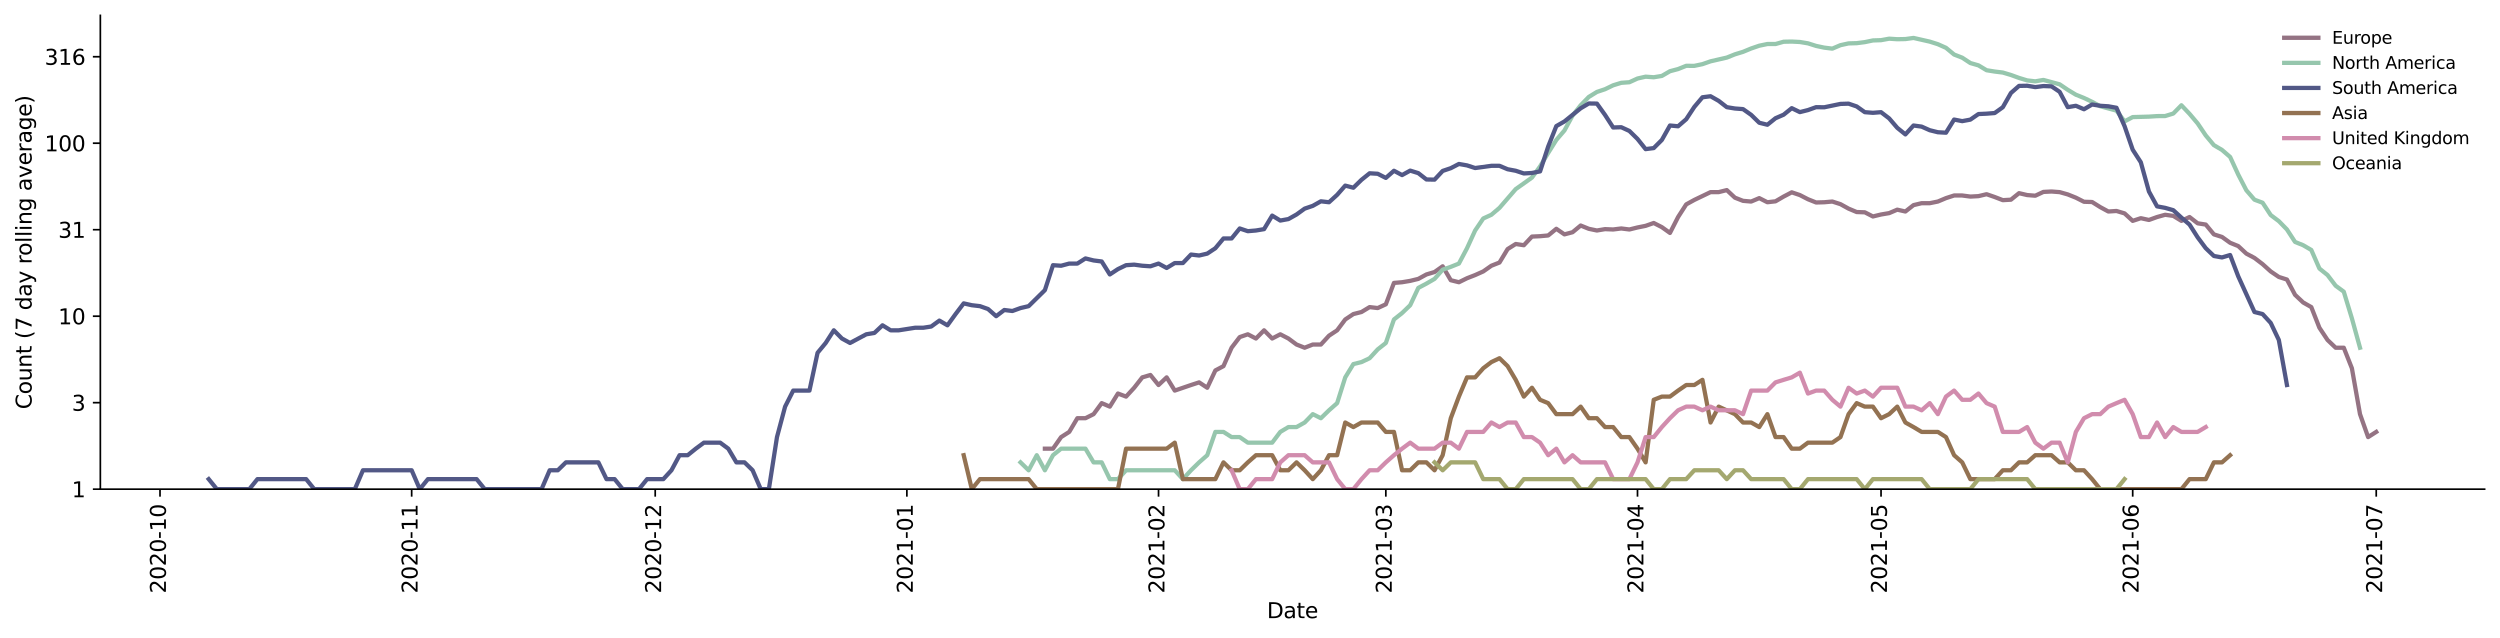 <?xml version="1.0" encoding="utf-8" standalone="no"?>
<!DOCTYPE svg PUBLIC "-//W3C//DTD SVG 1.1//EN"
  "http://www.w3.org/Graphics/SVG/1.1/DTD/svg11.dtd">
<svg height="298.621pt" version="1.1" viewBox="0 0 1170.166 298.621" width="1170.166pt" xmlns="http://www.w3.org/2000/svg" xmlns:xlink="http://www.w3.org/1999/xlink">
 <defs>
  <style type="text/css">*{stroke-linecap:butt;stroke-linejoin:round;}</style>
 </defs>
 <g id="figure_1">
  <g id="patch_1">
   <path d="M 0 298.621 
L 1170.166 298.621 
L 1170.166 0 
L 0 0 
z
" style="fill:#ffffff;"/>
  </g>
  <g id="axes_1">
   <g id="patch_2">
    <path d="M 46.966 228.96 
L 1162.966 228.96 
L 1162.966 7.2 
L 46.966 7.2 
z
" style="fill:#ffffff;"/>
   </g>
   <g id="matplotlib.axis_1">
    <g id="xtick_1">
     <g id="line2d_1">
      <defs>
       <path d="M 0 0 
L 0 3.5 
" id="m5aaa0eb631" style="stroke:#000000;stroke-width:0.8;"/>
      </defs>
      <g>
       <use style="stroke:#000000;stroke-width:0.8;" x="74.894" xlink:href="#m5aaa0eb631" y="228.96"/>
      </g>
     </g>
     <g id="text_1">
      <!-- 2020-10 -->
      <g transform="translate(77.653 277.743)rotate(-90)scale(0.1 -0.1)">
       <defs>
        <path d="M 1228 531 
L 3431 531 
L 3431 0 
L 469 0 
L 469 531 
Q 828 903 1448 1529 
Q 2069 2156 2228 2338 
Q 2531 2678 2651 2914 
Q 2772 3150 2772 3378 
Q 2772 3750 2511 3984 
Q 2250 4219 1831 4219 
Q 1534 4219 1204 4116 
Q 875 4013 500 3803 
L 500 4441 
Q 881 4594 1212 4672 
Q 1544 4750 1819 4750 
Q 2544 4750 2975 4387 
Q 3406 4025 3406 3419 
Q 3406 3131 3298 2873 
Q 3191 2616 2906 2266 
Q 2828 2175 2409 1742 
Q 1991 1309 1228 531 
z
" id="DejaVuSans-32" transform="scale(0.016)"/>
        <path d="M 2034 4250 
Q 1547 4250 1301 3770 
Q 1056 3291 1056 2328 
Q 1056 1369 1301 889 
Q 1547 409 2034 409 
Q 2525 409 2770 889 
Q 3016 1369 3016 2328 
Q 3016 3291 2770 3770 
Q 2525 4250 2034 4250 
z
M 2034 4750 
Q 2819 4750 3233 4129 
Q 3647 3509 3647 2328 
Q 3647 1150 3233 529 
Q 2819 -91 2034 -91 
Q 1250 -91 836 529 
Q 422 1150 422 2328 
Q 422 3509 836 4129 
Q 1250 4750 2034 4750 
z
" id="DejaVuSans-30" transform="scale(0.016)"/>
        <path d="M 313 2009 
L 1997 2009 
L 1997 1497 
L 313 1497 
L 313 2009 
z
" id="DejaVuSans-2d" transform="scale(0.016)"/>
        <path d="M 794 531 
L 1825 531 
L 1825 4091 
L 703 3866 
L 703 4441 
L 1819 4666 
L 2450 4666 
L 2450 531 
L 3481 531 
L 3481 0 
L 794 0 
L 794 531 
z
" id="DejaVuSans-31" transform="scale(0.016)"/>
       </defs>
       <use xlink:href="#DejaVuSans-32"/>
       <use x="63.623" xlink:href="#DejaVuSans-30"/>
       <use x="127.246" xlink:href="#DejaVuSans-32"/>
       <use x="190.869" xlink:href="#DejaVuSans-30"/>
       <use x="254.492" xlink:href="#DejaVuSans-2d"/>
       <use x="290.576" xlink:href="#DejaVuSans-31"/>
       <use x="354.199" xlink:href="#DejaVuSans-30"/>
      </g>
     </g>
    </g>
    <g id="xtick_2">
     <g id="line2d_2">
      <g>
       <use style="stroke:#000000;stroke-width:0.8;" x="192.688" xlink:href="#m5aaa0eb631" y="228.96"/>
      </g>
     </g>
     <g id="text_2">
      <!-- 2020-11 -->
      <g transform="translate(195.447 277.743)rotate(-90)scale(0.1 -0.1)">
       <use xlink:href="#DejaVuSans-32"/>
       <use x="63.623" xlink:href="#DejaVuSans-30"/>
       <use x="127.246" xlink:href="#DejaVuSans-32"/>
       <use x="190.869" xlink:href="#DejaVuSans-30"/>
       <use x="254.492" xlink:href="#DejaVuSans-2d"/>
       <use x="290.576" xlink:href="#DejaVuSans-31"/>
       <use x="354.199" xlink:href="#DejaVuSans-31"/>
      </g>
     </g>
    </g>
    <g id="xtick_3">
     <g id="line2d_3">
      <g>
       <use style="stroke:#000000;stroke-width:0.8;" x="306.682" xlink:href="#m5aaa0eb631" y="228.96"/>
      </g>
     </g>
     <g id="text_3">
      <!-- 2020-12 -->
      <g transform="translate(309.441 277.743)rotate(-90)scale(0.1 -0.1)">
       <use xlink:href="#DejaVuSans-32"/>
       <use x="63.623" xlink:href="#DejaVuSans-30"/>
       <use x="127.246" xlink:href="#DejaVuSans-32"/>
       <use x="190.869" xlink:href="#DejaVuSans-30"/>
       <use x="254.492" xlink:href="#DejaVuSans-2d"/>
       <use x="290.576" xlink:href="#DejaVuSans-31"/>
       <use x="354.199" xlink:href="#DejaVuSans-32"/>
      </g>
     </g>
    </g>
    <g id="xtick_4">
     <g id="line2d_4">
      <g>
       <use style="stroke:#000000;stroke-width:0.8;" x="424.475" xlink:href="#m5aaa0eb631" y="228.96"/>
      </g>
     </g>
     <g id="text_4">
      <!-- 2021-01 -->
      <g transform="translate(427.235 277.743)rotate(-90)scale(0.1 -0.1)">
       <use xlink:href="#DejaVuSans-32"/>
       <use x="63.623" xlink:href="#DejaVuSans-30"/>
       <use x="127.246" xlink:href="#DejaVuSans-32"/>
       <use x="190.869" xlink:href="#DejaVuSans-31"/>
       <use x="254.492" xlink:href="#DejaVuSans-2d"/>
       <use x="290.576" xlink:href="#DejaVuSans-30"/>
       <use x="354.199" xlink:href="#DejaVuSans-31"/>
      </g>
     </g>
    </g>
    <g id="xtick_5">
     <g id="line2d_5">
      <g>
       <use style="stroke:#000000;stroke-width:0.8;" x="542.269" xlink:href="#m5aaa0eb631" y="228.96"/>
      </g>
     </g>
     <g id="text_5">
      <!-- 2021-02 -->
      <g transform="translate(545.028 277.743)rotate(-90)scale(0.1 -0.1)">
       <use xlink:href="#DejaVuSans-32"/>
       <use x="63.623" xlink:href="#DejaVuSans-30"/>
       <use x="127.246" xlink:href="#DejaVuSans-32"/>
       <use x="190.869" xlink:href="#DejaVuSans-31"/>
       <use x="254.492" xlink:href="#DejaVuSans-2d"/>
       <use x="290.576" xlink:href="#DejaVuSans-30"/>
       <use x="354.199" xlink:href="#DejaVuSans-32"/>
      </g>
     </g>
    </g>
    <g id="xtick_6">
     <g id="line2d_6">
      <g>
       <use style="stroke:#000000;stroke-width:0.8;" x="648.663" xlink:href="#m5aaa0eb631" y="228.96"/>
      </g>
     </g>
     <g id="text_6">
      <!-- 2021-03 -->
      <g transform="translate(651.423 277.743)rotate(-90)scale(0.1 -0.1)">
       <defs>
        <path d="M 2597 2516 
Q 3050 2419 3304 2112 
Q 3559 1806 3559 1356 
Q 3559 666 3084 287 
Q 2609 -91 1734 -91 
Q 1441 -91 1130 -33 
Q 819 25 488 141 
L 488 750 
Q 750 597 1062 519 
Q 1375 441 1716 441 
Q 2309 441 2620 675 
Q 2931 909 2931 1356 
Q 2931 1769 2642 2001 
Q 2353 2234 1838 2234 
L 1294 2234 
L 1294 2753 
L 1863 2753 
Q 2328 2753 2575 2939 
Q 2822 3125 2822 3475 
Q 2822 3834 2567 4026 
Q 2313 4219 1838 4219 
Q 1578 4219 1281 4162 
Q 984 4106 628 3988 
L 628 4550 
Q 988 4650 1302 4700 
Q 1616 4750 1894 4750 
Q 2613 4750 3031 4423 
Q 3450 4097 3450 3541 
Q 3450 3153 3228 2886 
Q 3006 2619 2597 2516 
z
" id="DejaVuSans-33" transform="scale(0.016)"/>
       </defs>
       <use xlink:href="#DejaVuSans-32"/>
       <use x="63.623" xlink:href="#DejaVuSans-30"/>
       <use x="127.246" xlink:href="#DejaVuSans-32"/>
       <use x="190.869" xlink:href="#DejaVuSans-31"/>
       <use x="254.492" xlink:href="#DejaVuSans-2d"/>
       <use x="290.576" xlink:href="#DejaVuSans-30"/>
       <use x="354.199" xlink:href="#DejaVuSans-33"/>
      </g>
     </g>
    </g>
    <g id="xtick_7">
     <g id="line2d_7">
      <g>
       <use style="stroke:#000000;stroke-width:0.8;" x="766.457" xlink:href="#m5aaa0eb631" y="228.96"/>
      </g>
     </g>
     <g id="text_7">
      <!-- 2021-04 -->
      <g transform="translate(769.216 277.743)rotate(-90)scale(0.1 -0.1)">
       <defs>
        <path d="M 2419 4116 
L 825 1625 
L 2419 1625 
L 2419 4116 
z
M 2253 4666 
L 3047 4666 
L 3047 1625 
L 3713 1625 
L 3713 1100 
L 3047 1100 
L 3047 0 
L 2419 0 
L 2419 1100 
L 313 1100 
L 313 1709 
L 2253 4666 
z
" id="DejaVuSans-34" transform="scale(0.016)"/>
       </defs>
       <use xlink:href="#DejaVuSans-32"/>
       <use x="63.623" xlink:href="#DejaVuSans-30"/>
       <use x="127.246" xlink:href="#DejaVuSans-32"/>
       <use x="190.869" xlink:href="#DejaVuSans-31"/>
       <use x="254.492" xlink:href="#DejaVuSans-2d"/>
       <use x="290.576" xlink:href="#DejaVuSans-30"/>
       <use x="354.199" xlink:href="#DejaVuSans-34"/>
      </g>
     </g>
    </g>
    <g id="xtick_8">
     <g id="line2d_8">
      <g>
       <use style="stroke:#000000;stroke-width:0.8;" x="880.451" xlink:href="#m5aaa0eb631" y="228.96"/>
      </g>
     </g>
     <g id="text_8">
      <!-- 2021-05 -->
      <g transform="translate(883.21 277.743)rotate(-90)scale(0.1 -0.1)">
       <defs>
        <path d="M 691 4666 
L 3169 4666 
L 3169 4134 
L 1269 4134 
L 1269 2991 
Q 1406 3038 1543 3061 
Q 1681 3084 1819 3084 
Q 2600 3084 3056 2656 
Q 3513 2228 3513 1497 
Q 3513 744 3044 326 
Q 2575 -91 1722 -91 
Q 1428 -91 1123 -41 
Q 819 9 494 109 
L 494 744 
Q 775 591 1075 516 
Q 1375 441 1709 441 
Q 2250 441 2565 725 
Q 2881 1009 2881 1497 
Q 2881 1984 2565 2268 
Q 2250 2553 1709 2553 
Q 1456 2553 1204 2497 
Q 953 2441 691 2322 
L 691 4666 
z
" id="DejaVuSans-35" transform="scale(0.016)"/>
       </defs>
       <use xlink:href="#DejaVuSans-32"/>
       <use x="63.623" xlink:href="#DejaVuSans-30"/>
       <use x="127.246" xlink:href="#DejaVuSans-32"/>
       <use x="190.869" xlink:href="#DejaVuSans-31"/>
       <use x="254.492" xlink:href="#DejaVuSans-2d"/>
       <use x="290.576" xlink:href="#DejaVuSans-30"/>
       <use x="354.199" xlink:href="#DejaVuSans-35"/>
      </g>
     </g>
    </g>
    <g id="xtick_9">
     <g id="line2d_9">
      <g>
       <use style="stroke:#000000;stroke-width:0.8;" x="998.244" xlink:href="#m5aaa0eb631" y="228.96"/>
      </g>
     </g>
     <g id="text_9">
      <!-- 2021-06 -->
      <g transform="translate(1001.004 277.743)rotate(-90)scale(0.1 -0.1)">
       <defs>
        <path d="M 2113 2584 
Q 1688 2584 1439 2293 
Q 1191 2003 1191 1497 
Q 1191 994 1439 701 
Q 1688 409 2113 409 
Q 2538 409 2786 701 
Q 3034 994 3034 1497 
Q 3034 2003 2786 2293 
Q 2538 2584 2113 2584 
z
M 3366 4563 
L 3366 3988 
Q 3128 4100 2886 4159 
Q 2644 4219 2406 4219 
Q 1781 4219 1451 3797 
Q 1122 3375 1075 2522 
Q 1259 2794 1537 2939 
Q 1816 3084 2150 3084 
Q 2853 3084 3261 2657 
Q 3669 2231 3669 1497 
Q 3669 778 3244 343 
Q 2819 -91 2113 -91 
Q 1303 -91 875 529 
Q 447 1150 447 2328 
Q 447 3434 972 4092 
Q 1497 4750 2381 4750 
Q 2619 4750 2861 4703 
Q 3103 4656 3366 4563 
z
" id="DejaVuSans-36" transform="scale(0.016)"/>
       </defs>
       <use xlink:href="#DejaVuSans-32"/>
       <use x="63.623" xlink:href="#DejaVuSans-30"/>
       <use x="127.246" xlink:href="#DejaVuSans-32"/>
       <use x="190.869" xlink:href="#DejaVuSans-31"/>
       <use x="254.492" xlink:href="#DejaVuSans-2d"/>
       <use x="290.576" xlink:href="#DejaVuSans-30"/>
       <use x="354.199" xlink:href="#DejaVuSans-36"/>
      </g>
     </g>
    </g>
    <g id="xtick_10">
     <g id="line2d_10">
      <g>
       <use style="stroke:#000000;stroke-width:0.8;" x="1112.238" xlink:href="#m5aaa0eb631" y="228.96"/>
      </g>
     </g>
     <g id="text_10">
      <!-- 2021-07 -->
      <g transform="translate(1114.998 277.743)rotate(-90)scale(0.1 -0.1)">
       <defs>
        <path d="M 525 4666 
L 3525 4666 
L 3525 4397 
L 1831 0 
L 1172 0 
L 2766 4134 
L 525 4134 
L 525 4666 
z
" id="DejaVuSans-37" transform="scale(0.016)"/>
       </defs>
       <use xlink:href="#DejaVuSans-32"/>
       <use x="63.623" xlink:href="#DejaVuSans-30"/>
       <use x="127.246" xlink:href="#DejaVuSans-32"/>
       <use x="190.869" xlink:href="#DejaVuSans-31"/>
       <use x="254.492" xlink:href="#DejaVuSans-2d"/>
       <use x="290.576" xlink:href="#DejaVuSans-30"/>
       <use x="354.199" xlink:href="#DejaVuSans-37"/>
      </g>
     </g>
    </g>
    <g id="text_11">
     <!-- Date -->
     <g transform="translate(593.015 289.341)scale(0.1 -0.1)">
      <defs>
       <path d="M 1259 4147 
L 1259 519 
L 2022 519 
Q 2988 519 3436 956 
Q 3884 1394 3884 2338 
Q 3884 3275 3436 3711 
Q 2988 4147 2022 4147 
L 1259 4147 
z
M 628 4666 
L 1925 4666 
Q 3281 4666 3915 4102 
Q 4550 3538 4550 2338 
Q 4550 1131 3912 565 
Q 3275 0 1925 0 
L 628 0 
L 628 4666 
z
" id="DejaVuSans-44" transform="scale(0.016)"/>
       <path d="M 2194 1759 
Q 1497 1759 1228 1600 
Q 959 1441 959 1056 
Q 959 750 1161 570 
Q 1363 391 1709 391 
Q 2188 391 2477 730 
Q 2766 1069 2766 1631 
L 2766 1759 
L 2194 1759 
z
M 3341 1997 
L 3341 0 
L 2766 0 
L 2766 531 
Q 2569 213 2275 61 
Q 1981 -91 1556 -91 
Q 1019 -91 701 211 
Q 384 513 384 1019 
Q 384 1609 779 1909 
Q 1175 2209 1959 2209 
L 2766 2209 
L 2766 2266 
Q 2766 2663 2505 2880 
Q 2244 3097 1772 3097 
Q 1472 3097 1187 3025 
Q 903 2953 641 2809 
L 641 3341 
Q 956 3463 1253 3523 
Q 1550 3584 1831 3584 
Q 2591 3584 2966 3190 
Q 3341 2797 3341 1997 
z
" id="DejaVuSans-61" transform="scale(0.016)"/>
       <path d="M 1172 4494 
L 1172 3500 
L 2356 3500 
L 2356 3053 
L 1172 3053 
L 1172 1153 
Q 1172 725 1289 603 
Q 1406 481 1766 481 
L 2356 481 
L 2356 0 
L 1766 0 
Q 1100 0 847 248 
Q 594 497 594 1153 
L 594 3053 
L 172 3053 
L 172 3500 
L 594 3500 
L 594 4494 
L 1172 4494 
z
" id="DejaVuSans-74" transform="scale(0.016)"/>
       <path d="M 3597 1894 
L 3597 1613 
L 953 1613 
Q 991 1019 1311 708 
Q 1631 397 2203 397 
Q 2534 397 2845 478 
Q 3156 559 3463 722 
L 3463 178 
Q 3153 47 2828 -22 
Q 2503 -91 2169 -91 
Q 1331 -91 842 396 
Q 353 884 353 1716 
Q 353 2575 817 3079 
Q 1281 3584 2069 3584 
Q 2775 3584 3186 3129 
Q 3597 2675 3597 1894 
z
M 3022 2063 
Q 3016 2534 2758 2815 
Q 2500 3097 2075 3097 
Q 1594 3097 1305 2825 
Q 1016 2553 972 2059 
L 3022 2063 
z
" id="DejaVuSans-65" transform="scale(0.016)"/>
      </defs>
      <use xlink:href="#DejaVuSans-44"/>
      <use x="77.002" xlink:href="#DejaVuSans-61"/>
      <use x="138.281" xlink:href="#DejaVuSans-74"/>
      <use x="177.49" xlink:href="#DejaVuSans-65"/>
     </g>
    </g>
   </g>
   <g id="matplotlib.axis_2">
    <g id="ytick_1">
     <g id="line2d_11">
      <defs>
       <path d="M 0 0 
L -3.5 0 
" id="mfeda38106f" style="stroke:#000000;stroke-width:0.8;"/>
      </defs>
      <g>
       <use style="stroke:#000000;stroke-width:0.8;" x="46.966" xlink:href="#mfeda38106f" y="228.96"/>
      </g>
     </g>
     <g id="text_12">
      <!-- 1 -->
      <g transform="translate(33.603 232.759)scale(0.1 -0.1)">
       <use xlink:href="#DejaVuSans-31"/>
      </g>
     </g>
    </g>
    <g id="ytick_2">
     <g id="line2d_12">
      <g>
       <use style="stroke:#000000;stroke-width:0.8;" x="46.966" xlink:href="#mfeda38106f" y="188.477"/>
      </g>
     </g>
     <g id="text_13">
      <!-- 3 -->
      <g transform="translate(33.603 192.277)scale(0.1 -0.1)">
       <use xlink:href="#DejaVuSans-33"/>
      </g>
     </g>
    </g>
    <g id="ytick_3">
     <g id="line2d_13">
      <g>
       <use style="stroke:#000000;stroke-width:0.8;" x="46.966" xlink:href="#mfeda38106f" y="147.995"/>
      </g>
     </g>
     <g id="text_14">
      <!-- 10 -->
      <g transform="translate(27.241 151.794)scale(0.1 -0.1)">
       <use xlink:href="#DejaVuSans-31"/>
       <use x="63.623" xlink:href="#DejaVuSans-30"/>
      </g>
     </g>
    </g>
    <g id="ytick_4">
     <g id="line2d_14">
      <g>
       <use style="stroke:#000000;stroke-width:0.8;" x="46.966" xlink:href="#mfeda38106f" y="107.512"/>
      </g>
     </g>
     <g id="text_15">
      <!-- 31 -->
      <g transform="translate(27.241 111.311)scale(0.1 -0.1)">
       <use xlink:href="#DejaVuSans-33"/>
       <use x="63.623" xlink:href="#DejaVuSans-31"/>
      </g>
     </g>
    </g>
    <g id="ytick_5">
     <g id="line2d_15">
      <g>
       <use style="stroke:#000000;stroke-width:0.8;" x="46.966" xlink:href="#mfeda38106f" y="67.029"/>
      </g>
     </g>
     <g id="text_16">
      <!-- 100 -->
      <g transform="translate(20.878 70.829)scale(0.1 -0.1)">
       <use xlink:href="#DejaVuSans-31"/>
       <use x="63.623" xlink:href="#DejaVuSans-30"/>
       <use x="127.246" xlink:href="#DejaVuSans-30"/>
      </g>
     </g>
    </g>
    <g id="ytick_6">
     <g id="line2d_16">
      <g>
       <use style="stroke:#000000;stroke-width:0.8;" x="46.966" xlink:href="#mfeda38106f" y="26.547"/>
      </g>
     </g>
     <g id="text_17">
      <!-- 316 -->
      <g transform="translate(20.878 30.346)scale(0.1 -0.1)">
       <use xlink:href="#DejaVuSans-33"/>
       <use x="63.623" xlink:href="#DejaVuSans-31"/>
       <use x="127.246" xlink:href="#DejaVuSans-36"/>
      </g>
     </g>
    </g>
    <g id="text_18">
     <!-- Count (7 day rolling average) -->
     <g transform="translate(14.798 191.548)rotate(-90)scale(0.1 -0.1)">
      <defs>
       <path d="M 4122 4306 
L 4122 3641 
Q 3803 3938 3442 4084 
Q 3081 4231 2675 4231 
Q 1875 4231 1450 3742 
Q 1025 3253 1025 2328 
Q 1025 1406 1450 917 
Q 1875 428 2675 428 
Q 3081 428 3442 575 
Q 3803 722 4122 1019 
L 4122 359 
Q 3791 134 3420 21 
Q 3050 -91 2638 -91 
Q 1578 -91 968 557 
Q 359 1206 359 2328 
Q 359 3453 968 4101 
Q 1578 4750 2638 4750 
Q 3056 4750 3426 4639 
Q 3797 4528 4122 4306 
z
" id="DejaVuSans-43" transform="scale(0.016)"/>
       <path d="M 1959 3097 
Q 1497 3097 1228 2736 
Q 959 2375 959 1747 
Q 959 1119 1226 758 
Q 1494 397 1959 397 
Q 2419 397 2687 759 
Q 2956 1122 2956 1747 
Q 2956 2369 2687 2733 
Q 2419 3097 1959 3097 
z
M 1959 3584 
Q 2709 3584 3137 3096 
Q 3566 2609 3566 1747 
Q 3566 888 3137 398 
Q 2709 -91 1959 -91 
Q 1206 -91 779 398 
Q 353 888 353 1747 
Q 353 2609 779 3096 
Q 1206 3584 1959 3584 
z
" id="DejaVuSans-6f" transform="scale(0.016)"/>
       <path d="M 544 1381 
L 544 3500 
L 1119 3500 
L 1119 1403 
Q 1119 906 1312 657 
Q 1506 409 1894 409 
Q 2359 409 2629 706 
Q 2900 1003 2900 1516 
L 2900 3500 
L 3475 3500 
L 3475 0 
L 2900 0 
L 2900 538 
Q 2691 219 2414 64 
Q 2138 -91 1772 -91 
Q 1169 -91 856 284 
Q 544 659 544 1381 
z
M 1991 3584 
L 1991 3584 
z
" id="DejaVuSans-75" transform="scale(0.016)"/>
       <path d="M 3513 2113 
L 3513 0 
L 2938 0 
L 2938 2094 
Q 2938 2591 2744 2837 
Q 2550 3084 2163 3084 
Q 1697 3084 1428 2787 
Q 1159 2491 1159 1978 
L 1159 0 
L 581 0 
L 581 3500 
L 1159 3500 
L 1159 2956 
Q 1366 3272 1645 3428 
Q 1925 3584 2291 3584 
Q 2894 3584 3203 3211 
Q 3513 2838 3513 2113 
z
" id="DejaVuSans-6e" transform="scale(0.016)"/>
       <path id="DejaVuSans-20" transform="scale(0.016)"/>
       <path d="M 1984 4856 
Q 1566 4138 1362 3434 
Q 1159 2731 1159 2009 
Q 1159 1288 1364 580 
Q 1569 -128 1984 -844 
L 1484 -844 
Q 1016 -109 783 600 
Q 550 1309 550 2009 
Q 550 2706 781 3412 
Q 1013 4119 1484 4856 
L 1984 4856 
z
" id="DejaVuSans-28" transform="scale(0.016)"/>
       <path d="M 2906 2969 
L 2906 4863 
L 3481 4863 
L 3481 0 
L 2906 0 
L 2906 525 
Q 2725 213 2448 61 
Q 2172 -91 1784 -91 
Q 1150 -91 751 415 
Q 353 922 353 1747 
Q 353 2572 751 3078 
Q 1150 3584 1784 3584 
Q 2172 3584 2448 3432 
Q 2725 3281 2906 2969 
z
M 947 1747 
Q 947 1113 1208 752 
Q 1469 391 1925 391 
Q 2381 391 2643 752 
Q 2906 1113 2906 1747 
Q 2906 2381 2643 2742 
Q 2381 3103 1925 3103 
Q 1469 3103 1208 2742 
Q 947 2381 947 1747 
z
" id="DejaVuSans-64" transform="scale(0.016)"/>
       <path d="M 2059 -325 
Q 1816 -950 1584 -1140 
Q 1353 -1331 966 -1331 
L 506 -1331 
L 506 -850 
L 844 -850 
Q 1081 -850 1212 -737 
Q 1344 -625 1503 -206 
L 1606 56 
L 191 3500 
L 800 3500 
L 1894 763 
L 2988 3500 
L 3597 3500 
L 2059 -325 
z
" id="DejaVuSans-79" transform="scale(0.016)"/>
       <path d="M 2631 2963 
Q 2534 3019 2420 3045 
Q 2306 3072 2169 3072 
Q 1681 3072 1420 2755 
Q 1159 2438 1159 1844 
L 1159 0 
L 581 0 
L 581 3500 
L 1159 3500 
L 1159 2956 
Q 1341 3275 1631 3429 
Q 1922 3584 2338 3584 
Q 2397 3584 2469 3576 
Q 2541 3569 2628 3553 
L 2631 2963 
z
" id="DejaVuSans-72" transform="scale(0.016)"/>
       <path d="M 603 4863 
L 1178 4863 
L 1178 0 
L 603 0 
L 603 4863 
z
" id="DejaVuSans-6c" transform="scale(0.016)"/>
       <path d="M 603 3500 
L 1178 3500 
L 1178 0 
L 603 0 
L 603 3500 
z
M 603 4863 
L 1178 4863 
L 1178 4134 
L 603 4134 
L 603 4863 
z
" id="DejaVuSans-69" transform="scale(0.016)"/>
       <path d="M 2906 1791 
Q 2906 2416 2648 2759 
Q 2391 3103 1925 3103 
Q 1463 3103 1205 2759 
Q 947 2416 947 1791 
Q 947 1169 1205 825 
Q 1463 481 1925 481 
Q 2391 481 2648 825 
Q 2906 1169 2906 1791 
z
M 3481 434 
Q 3481 -459 3084 -895 
Q 2688 -1331 1869 -1331 
Q 1566 -1331 1297 -1286 
Q 1028 -1241 775 -1147 
L 775 -588 
Q 1028 -725 1275 -790 
Q 1522 -856 1778 -856 
Q 2344 -856 2625 -561 
Q 2906 -266 2906 331 
L 2906 616 
Q 2728 306 2450 153 
Q 2172 0 1784 0 
Q 1141 0 747 490 
Q 353 981 353 1791 
Q 353 2603 747 3093 
Q 1141 3584 1784 3584 
Q 2172 3584 2450 3431 
Q 2728 3278 2906 2969 
L 2906 3500 
L 3481 3500 
L 3481 434 
z
" id="DejaVuSans-67" transform="scale(0.016)"/>
       <path d="M 191 3500 
L 800 3500 
L 1894 563 
L 2988 3500 
L 3597 3500 
L 2284 0 
L 1503 0 
L 191 3500 
z
" id="DejaVuSans-76" transform="scale(0.016)"/>
       <path d="M 513 4856 
L 1013 4856 
Q 1481 4119 1714 3412 
Q 1947 2706 1947 2009 
Q 1947 1309 1714 600 
Q 1481 -109 1013 -844 
L 513 -844 
Q 928 -128 1133 580 
Q 1338 1288 1338 2009 
Q 1338 2731 1133 3434 
Q 928 4138 513 4856 
z
" id="DejaVuSans-29" transform="scale(0.016)"/>
      </defs>
      <use xlink:href="#DejaVuSans-43"/>
      <use x="69.824" xlink:href="#DejaVuSans-6f"/>
      <use x="131.006" xlink:href="#DejaVuSans-75"/>
      <use x="194.385" xlink:href="#DejaVuSans-6e"/>
      <use x="257.764" xlink:href="#DejaVuSans-74"/>
      <use x="296.973" xlink:href="#DejaVuSans-20"/>
      <use x="328.76" xlink:href="#DejaVuSans-28"/>
      <use x="367.773" xlink:href="#DejaVuSans-37"/>
      <use x="431.396" xlink:href="#DejaVuSans-20"/>
      <use x="463.184" xlink:href="#DejaVuSans-64"/>
      <use x="526.66" xlink:href="#DejaVuSans-61"/>
      <use x="587.939" xlink:href="#DejaVuSans-79"/>
      <use x="647.119" xlink:href="#DejaVuSans-20"/>
      <use x="678.906" xlink:href="#DejaVuSans-72"/>
      <use x="717.77" xlink:href="#DejaVuSans-6f"/>
      <use x="778.951" xlink:href="#DejaVuSans-6c"/>
      <use x="806.734" xlink:href="#DejaVuSans-6c"/>
      <use x="834.518" xlink:href="#DejaVuSans-69"/>
      <use x="862.301" xlink:href="#DejaVuSans-6e"/>
      <use x="925.68" xlink:href="#DejaVuSans-67"/>
      <use x="989.156" xlink:href="#DejaVuSans-20"/>
      <use x="1020.943" xlink:href="#DejaVuSans-61"/>
      <use x="1082.223" xlink:href="#DejaVuSans-76"/>
      <use x="1141.402" xlink:href="#DejaVuSans-65"/>
      <use x="1202.926" xlink:href="#DejaVuSans-72"/>
      <use x="1244.039" xlink:href="#DejaVuSans-61"/>
      <use x="1305.318" xlink:href="#DejaVuSans-67"/>
      <use x="1368.795" xlink:href="#DejaVuSans-65"/>
      <use x="1430.318" xlink:href="#DejaVuSans-29"/>
     </g>
    </g>
   </g>
   <g id="line2d_17">
    <path clip-path="url(#pf42725f4c8)" d="M 489.072 210.007 
L 492.872 210.007 
L 496.671 204.587 
L 500.471 202.161 
L 504.271 195.75 
L 508.071 195.75 
L 511.871 193.849 
L 515.67 188.694 
L 519.47 190.33 
L 523.27 184.199 
L 527.07 185.634 
L 530.87 181.493 
L 534.669 176.635 
L 538.469 175.519 
L 542.269 180.214 
L 546.069 176.635 
L 549.869 182.82 
L 557.468 180.214 
L 561.268 178.98 
L 565.068 181.493 
L 568.868 173.387 
L 572.667 171.377 
L 576.467 162.758 
L 580.267 157.777 
L 584.067 156.475 
L 587.867 158.447 
L 591.666 154.607 
L 595.466 158.447 
L 599.266 156.475 
L 603.066 158.447 
L 606.866 161.261 
L 610.665 162.758 
L 614.465 161.261 
L 618.265 161.261 
L 622.065 157.12 
L 625.865 154.607 
L 629.664 149.535 
L 633.464 147.004 
L 637.264 146.041 
L 641.064 143.742 
L 644.863 144.19 
L 648.663 142.431 
L 652.463 132.423 
L 656.263 132.102 
L 660.063 131.468 
L 663.862 130.539 
L 667.662 128.461 
L 671.462 127.327 
L 675.262 124.641 
L 679.062 131.156 
L 682.861 132.102 
L 686.661 130.234 
L 690.461 128.75 
L 694.261 127.049 
L 698.061 124.383 
L 701.86 122.876 
L 705.66 116.588 
L 709.46 114.204 
L 713.26 114.785 
L 717.06 110.73 
L 720.859 110.557 
L 724.659 110.212 
L 728.459 107.095 
L 732.259 109.701 
L 736.059 108.701 
L 739.858 105.559 
L 743.658 107.095 
L 747.458 107.889 
L 751.258 107.252 
L 755.058 107.41 
L 758.857 106.939 
L 762.657 107.41 
L 766.457 106.473 
L 770.257 105.71 
L 774.057 104.377 
L 777.856 106.319 
L 781.656 109.031 
L 785.456 101.585 
L 789.256 95.67 
L 793.056 93.578 
L 800.655 89.927 
L 804.455 89.927 
L 808.255 88.976 
L 812.054 92.525 
L 815.854 94.008 
L 819.654 94.334 
L 823.454 92.733 
L 827.254 94.664 
L 831.053 94.225 
L 834.853 92.01 
L 838.653 90.023 
L 842.453 91.302 
L 846.253 93.259 
L 850.052 94.774 
L 853.852 94.664 
L 857.652 94.334 
L 861.452 95.557 
L 865.252 97.653 
L 869.051 99.249 
L 872.851 99.375 
L 876.651 101.318 
L 880.451 100.398 
L 884.251 99.755 
L 888.05 98.136 
L 891.85 98.999 
L 895.65 96.012 
L 899.45 95.107 
L 903.25 95.107 
L 907.049 94.334 
L 910.849 92.733 
L 914.649 91.503 
L 918.449 91.503 
L 922.249 92.01 
L 926.048 91.807 
L 929.848 90.904 
L 933.648 92.215 
L 937.448 93.685 
L 941.248 93.471 
L 945.047 90.412 
L 948.847 91.302 
L 952.647 91.604 
L 956.447 89.831 
L 960.247 89.639 
L 964.046 89.927 
L 967.846 91.003 
L 971.646 92.525 
L 975.446 94.444 
L 979.246 94.553 
L 983.045 96.94 
L 986.845 98.999 
L 990.645 98.75 
L 994.445 99.882 
L 998.244 103.375 
L 1002.044 102.126 
L 1005.844 102.954 
L 1009.644 101.585 
L 1013.444 100.528 
L 1017.243 101.052 
L 1021.043 103.375 
L 1024.843 101.585 
L 1028.643 104.523 
L 1032.443 105.111 
L 1036.242 109.701 
L 1040.042 110.905 
L 1043.842 113.632 
L 1047.642 115.178 
L 1051.442 118.707 
L 1055.241 120.73 
L 1059.041 123.622 
L 1062.841 127.049 
L 1066.641 129.633 
L 1070.441 130.846 
L 1074.24 138.005 
L 1078.04 141.584 
L 1081.84 143.742 
L 1085.64 153.415 
L 1089.44 159.13 
L 1093.239 162.758 
L 1097.039 162.758 
L 1100.839 172.368 
L 1104.639 193.849 
L 1108.439 204.587 
L 1112.238 202.161 
L 1112.238 202.161 
" style="fill:none;stroke:#947383;stroke-linecap:square;stroke-width:2;"/>
   </g>
   <g id="line2d_18">
    <path clip-path="url(#pf42725f4c8)" d="M 477.672 216.418 
L 481.472 220.123 
L 485.272 213.067 
L 489.072 220.123 
L 492.872 213.067 
L 496.671 210.007 
L 508.071 210.007 
L 511.871 216.418 
L 515.67 216.418 
L 519.47 224.265 
L 523.27 224.265 
L 527.07 220.123 
L 549.869 220.123 
L 553.668 224.265 
L 557.468 220.123 
L 561.268 216.418 
L 565.068 213.067 
L 568.868 202.161 
L 572.667 202.161 
L 576.467 204.587 
L 580.267 204.587 
L 584.067 207.193 
L 595.466 207.193 
L 599.266 202.161 
L 603.066 199.892 
L 606.866 199.892 
L 610.665 197.76 
L 614.465 193.849 
L 618.265 195.75 
L 622.065 192.045 
L 625.865 188.694 
L 629.664 176.635 
L 633.464 170.414 
L 637.264 169.476 
L 641.064 167.672 
L 644.863 163.531 
L 648.663 160.536 
L 652.463 149.535 
L 656.263 146.519 
L 660.063 142.863 
L 663.862 134.757 
L 667.662 132.747 
L 671.462 130.539 
L 675.262 126.228 
L 679.062 124.901 
L 682.861 123.371 
L 686.661 116.18 
L 690.461 107.889 
L 694.261 102.263 
L 698.061 100.528 
L 701.86 97.295 
L 709.46 88.511 
L 717.06 83.117 
L 720.859 77.89 
L 724.659 71.582 
L 728.459 65.506 
L 732.259 61.082 
L 736.059 54.103 
L 739.858 49.269 
L 743.658 45.371 
L 747.458 43.035 
L 751.258 41.764 
L 755.058 39.927 
L 758.857 38.761 
L 762.657 38.493 
L 766.457 36.752 
L 770.257 35.892 
L 774.057 36.162 
L 777.856 35.541 
L 781.656 33.335 
L 785.456 32.328 
L 789.256 30.807 
L 793.056 30.825 
L 796.855 30.027 
L 800.655 28.702 
L 808.255 26.956 
L 812.054 25.43 
L 815.854 24.265 
L 819.654 22.693 
L 823.454 21.393 
L 827.254 20.607 
L 831.053 20.607 
L 834.853 19.536 
L 838.653 19.458 
L 842.453 19.654 
L 846.253 20.286 
L 850.052 21.49 
L 853.852 22.297 
L 857.652 22.764 
L 861.452 21.147 
L 865.252 20.313 
L 869.051 20.206 
L 872.851 19.719 
L 876.651 18.93 
L 880.451 18.802 
L 884.251 18.108 
L 888.05 18.359 
L 891.85 18.284 
L 895.65 17.76 
L 903.25 19.484 
L 907.049 20.687 
L 910.849 22.381 
L 914.649 25.523 
L 918.449 27.004 
L 922.249 29.505 
L 926.048 30.593 
L 929.848 32.875 
L 933.648 33.489 
L 937.448 33.957 
L 941.248 35.093 
L 945.047 36.477 
L 948.847 37.633 
L 952.647 38.071 
L 956.447 37.416 
L 964.046 39.465 
L 967.846 42.034 
L 971.646 44.328 
L 975.446 45.862 
L 979.246 47.669 
L 983.045 49.727 
L 990.645 51.782 
L 994.445 56.813 
L 998.244 54.806 
L 1005.844 54.593 
L 1009.644 54.347 
L 1013.444 54.312 
L 1017.243 53.143 
L 1021.043 49.269 
L 1024.843 53.278 
L 1028.643 57.765 
L 1032.443 63.405 
L 1036.242 67.945 
L 1040.042 70.18 
L 1043.842 73.46 
L 1047.642 81.716 
L 1051.442 89.07 
L 1055.241 93.471 
L 1059.041 94.885 
L 1062.841 100.658 
L 1066.641 103.516 
L 1070.441 107.41 
L 1074.24 113.256 
L 1078.04 114.785 
L 1081.84 117.002 
L 1085.64 125.691 
L 1089.44 128.75 
L 1093.239 133.737 
L 1097.039 136.524 
L 1100.839 149.014 
L 1104.639 162.758 
L 1104.639 162.758 
" style="fill:none;stroke:#96c6ad;stroke-linecap:square;stroke-width:2;"/>
   </g>
   <g id="line2d_19">
    <path clip-path="url(#pf42725f4c8)" d="M 97.693 224.265 
L 101.493 228.96 
L 116.692 228.96 
L 120.492 224.265 
L 143.29 224.265 
L 147.09 228.96 
L 166.089 228.96 
L 169.889 220.123 
L 192.688 220.123 
L 196.488 228.96 
L 200.287 224.265 
L 223.086 224.265 
L 226.886 228.96 
L 253.485 228.96 
L 257.284 220.123 
L 261.084 220.123 
L 264.884 216.418 
L 280.083 216.418 
L 283.883 224.265 
L 287.683 224.265 
L 291.482 228.96 
L 299.082 228.96 
L 302.882 224.265 
L 310.481 224.265 
L 314.281 220.123 
L 318.081 213.067 
L 321.881 213.067 
L 325.681 210.007 
L 329.48 207.193 
L 337.08 207.193 
L 340.88 210.007 
L 344.68 216.418 
L 348.479 216.418 
L 352.279 220.123 
L 356.079 228.96 
L 359.879 228.96 
L 363.679 204.587 
L 367.478 190.33 
L 371.278 182.82 
L 378.878 182.82 
L 382.678 165.129 
L 386.477 160.536 
L 390.277 154.607 
L 394.077 158.447 
L 397.877 160.536 
L 405.476 156.475 
L 409.276 155.841 
L 413.076 152.262 
L 416.876 154.607 
L 420.676 154.607 
L 428.275 153.415 
L 432.075 153.415 
L 435.875 152.834 
L 439.675 150.064 
L 443.474 152.262 
L 447.274 147.004 
L 451.074 142.005 
L 454.874 142.863 
L 458.673 143.299 
L 462.473 144.643 
L 466.273 147.995 
L 470.073 145.103 
L 473.873 145.569 
L 477.672 144.19 
L 481.472 143.299 
L 489.072 135.806 
L 492.872 124.128 
L 496.671 124.383 
L 500.471 123.371 
L 504.271 123.371 
L 508.071 120.962 
L 511.871 121.906 
L 515.67 122.388 
L 519.47 128.461 
L 523.27 125.958 
L 527.07 124.128 
L 530.87 123.874 
L 534.669 124.383 
L 538.469 124.641 
L 542.269 123.371 
L 546.069 125.425 
L 549.869 123.123 
L 553.668 123.123 
L 557.468 119.147 
L 561.268 119.592 
L 565.068 118.707 
L 568.868 116.18 
L 572.667 111.612 
L 576.467 111.612 
L 580.267 106.939 
L 584.067 108.212 
L 587.867 107.889 
L 591.666 107.252 
L 595.466 100.92 
L 599.266 103.234 
L 603.066 102.537 
L 606.866 100.398 
L 610.665 97.653 
L 614.465 96.357 
L 618.265 94.225 
L 622.065 94.664 
L 625.865 91.202 
L 629.664 86.883 
L 633.464 87.869 
L 637.264 84.164 
L 641.064 81.111 
L 644.863 81.337 
L 648.663 83.276 
L 652.463 79.932 
L 656.263 81.946 
L 660.063 79.859 
L 663.862 81.036 
L 667.662 84.001 
L 671.462 84.082 
L 675.262 80.004 
L 679.062 78.72 
L 682.861 76.746 
L 686.661 77.414 
L 690.461 78.65 
L 698.061 77.617 
L 701.86 77.617 
L 705.66 79.214 
L 709.46 79.932 
L 713.26 81.186 
L 717.06 80.962 
L 720.859 80.223 
L 724.659 68.57 
L 728.459 59.023 
L 732.259 56.851 
L 739.858 50.692 
L 743.658 48.43 
L 747.458 48.49 
L 751.258 53.791 
L 755.058 59.669 
L 758.857 59.547 
L 762.657 61.295 
L 766.457 65.028 
L 770.257 69.798 
L 774.057 69.312 
L 777.856 65.506 
L 781.656 58.744 
L 785.456 59.103 
L 789.256 55.813 
L 793.056 50.035 
L 796.855 45.534 
L 800.655 45.047 
L 804.455 47.209 
L 808.255 50.159 
L 812.054 50.787 
L 815.854 51.073 
L 819.654 53.757 
L 823.454 57.458 
L 827.254 58.388 
L 831.053 55.342 
L 834.853 53.688 
L 838.653 50.629 
L 842.453 52.472 
L 846.253 51.522 
L 850.052 50.159 
L 853.852 50.221 
L 861.452 48.638 
L 865.252 48.519 
L 869.051 49.819 
L 872.851 52.505 
L 876.651 52.806 
L 880.451 52.505 
L 884.251 55.414 
L 888.05 59.832 
L 891.85 62.91 
L 895.65 58.744 
L 899.45 59.264 
L 903.25 60.955 
L 907.049 61.897 
L 910.849 62.115 
L 914.649 55.96 
L 918.449 56.701 
L 922.249 55.997 
L 926.048 53.38 
L 929.848 53.21 
L 933.648 52.906 
L 937.448 50.19 
L 941.248 43.521 
L 945.047 40.207 
L 948.847 40.137 
L 952.647 40.774 
L 956.447 40.277 
L 960.247 40.419 
L 964.046 42.985 
L 967.846 50.159 
L 971.646 49.512 
L 975.446 51.136 
L 979.246 48.907 
L 983.045 49.512 
L 986.845 49.757 
L 990.645 50.44 
L 994.445 59.063 
L 998.244 70.071 
L 1002.044 75.96 
L 1005.844 89.639 
L 1009.644 96.589 
L 1013.444 97.295 
L 1017.243 98.381 
L 1021.043 101.855 
L 1024.843 105.111 
L 1028.643 111.08 
L 1032.443 116.18 
L 1036.242 119.817 
L 1040.042 120.499 
L 1043.842 119.369 
L 1047.642 129.336 
L 1055.241 146.041 
L 1059.041 147.004 
L 1062.841 151.146 
L 1066.641 159.13 
L 1070.441 180.214 
L 1070.441 180.214 
" style="fill:none;stroke:#525886;stroke-linecap:square;stroke-width:2;"/>
   </g>
   <g id="line2d_20">
    <path clip-path="url(#pf42725f4c8)" d="M 451.074 213.067 
L 454.874 228.96 
L 458.673 224.265 
L 481.472 224.265 
L 485.272 228.96 
L 523.27 228.96 
L 527.07 210.007 
L 546.069 210.007 
L 549.869 207.193 
L 553.668 224.265 
L 568.868 224.265 
L 572.667 216.418 
L 576.467 220.123 
L 580.267 220.123 
L 584.067 216.418 
L 587.867 213.067 
L 595.466 213.067 
L 599.266 220.123 
L 603.066 220.123 
L 606.866 216.418 
L 610.665 220.123 
L 614.465 224.265 
L 618.265 220.123 
L 622.065 213.067 
L 625.865 213.067 
L 629.664 197.76 
L 633.464 199.892 
L 637.264 197.76 
L 644.863 197.76 
L 648.663 202.161 
L 652.463 202.161 
L 656.263 220.123 
L 660.063 220.123 
L 663.862 216.418 
L 667.662 216.418 
L 671.462 220.123 
L 675.262 213.067 
L 679.062 195.75 
L 682.861 185.634 
L 686.661 176.635 
L 690.461 176.635 
L 694.261 172.368 
L 698.061 169.476 
L 701.86 167.672 
L 705.66 171.377 
L 709.46 177.788 
L 713.26 185.634 
L 717.06 181.493 
L 720.859 187.131 
L 724.659 188.694 
L 728.459 193.849 
L 736.059 193.849 
L 739.858 190.33 
L 743.658 195.75 
L 747.458 195.75 
L 751.258 199.892 
L 755.058 199.892 
L 758.857 204.587 
L 762.657 204.587 
L 766.457 210.007 
L 770.257 216.418 
L 774.057 187.131 
L 777.856 185.634 
L 781.656 185.634 
L 785.456 182.82 
L 789.256 180.214 
L 793.056 180.214 
L 796.855 177.788 
L 800.655 197.76 
L 804.455 190.33 
L 812.054 193.849 
L 815.854 197.76 
L 819.654 197.76 
L 823.454 199.892 
L 827.254 193.849 
L 831.053 204.587 
L 834.853 204.587 
L 838.653 210.007 
L 842.453 210.007 
L 846.253 207.193 
L 857.652 207.193 
L 861.452 204.587 
L 865.252 193.849 
L 869.051 188.694 
L 872.851 190.33 
L 876.651 190.33 
L 880.451 195.75 
L 884.251 193.849 
L 888.05 190.33 
L 891.85 197.76 
L 895.65 199.892 
L 899.45 202.161 
L 907.049 202.161 
L 910.849 204.587 
L 914.649 213.067 
L 918.449 216.418 
L 922.249 224.265 
L 933.648 224.265 
L 937.448 220.123 
L 941.248 220.123 
L 945.047 216.418 
L 948.847 216.418 
L 952.647 213.067 
L 960.247 213.067 
L 964.046 216.418 
L 967.846 216.418 
L 971.646 220.123 
L 975.446 220.123 
L 979.246 224.265 
L 983.045 228.96 
L 1021.043 228.96 
L 1024.843 224.265 
L 1032.443 224.265 
L 1036.242 216.418 
L 1040.042 216.418 
L 1043.842 213.067 
L 1043.842 213.067 
" style="fill:none;stroke:#937252;stroke-linecap:square;stroke-width:2;"/>
   </g>
   <g id="line2d_21">
    <path clip-path="url(#pf42725f4c8)" d="M 576.467 220.123 
L 580.267 228.96 
L 584.067 228.96 
L 587.867 224.265 
L 591.666 224.265 
L 595.466 224.265 
L 599.266 216.418 
L 603.066 213.067 
L 606.866 213.067 
L 610.665 213.067 
L 614.465 216.418 
L 618.265 216.418 
L 622.065 216.418 
L 625.865 224.265 
L 629.664 228.96 
L 633.464 228.96 
L 637.264 224.265 
L 641.064 220.123 
L 644.863 220.123 
L 648.663 216.418 
L 652.463 213.067 
L 656.263 210.007 
L 660.063 207.193 
L 663.862 210.007 
L 667.662 210.007 
L 671.462 210.007 
L 675.262 207.193 
L 679.062 207.193 
L 682.861 210.007 
L 686.661 202.161 
L 690.461 202.161 
L 694.261 202.161 
L 698.061 197.76 
L 701.86 199.892 
L 705.66 197.76 
L 709.46 197.76 
L 713.26 204.587 
L 717.06 204.587 
L 720.859 207.193 
L 724.659 213.067 
L 728.459 210.007 
L 732.259 216.418 
L 736.059 213.067 
L 739.858 216.418 
L 743.658 216.418 
L 747.458 216.418 
L 751.258 216.418 
L 755.058 224.265 
L 758.857 224.265 
L 762.657 224.265 
L 766.457 216.418 
L 770.257 204.587 
L 774.057 204.587 
L 777.856 199.892 
L 781.656 195.75 
L 785.456 192.045 
L 789.256 190.33 
L 793.056 190.33 
L 796.855 192.045 
L 800.655 190.33 
L 804.455 192.045 
L 808.255 192.045 
L 812.054 192.045 
L 815.854 193.849 
L 819.654 182.82 
L 823.454 182.82 
L 827.254 182.82 
L 831.053 178.98 
L 834.853 177.788 
L 838.653 176.635 
L 842.453 174.437 
L 846.253 184.199 
L 850.052 182.82 
L 853.852 182.82 
L 857.652 187.131 
L 861.452 190.33 
L 865.252 181.493 
L 869.051 184.199 
L 872.851 182.82 
L 876.651 185.634 
L 880.451 181.493 
L 884.251 181.493 
L 888.05 181.493 
L 891.85 190.33 
L 895.65 190.33 
L 899.45 192.045 
L 903.25 188.694 
L 907.049 193.849 
L 910.849 185.634 
L 914.649 182.82 
L 918.449 187.131 
L 922.249 187.131 
L 926.048 184.199 
L 929.848 188.694 
L 933.648 190.33 
L 937.448 202.161 
L 941.248 202.161 
L 945.047 202.161 
L 948.847 199.892 
L 952.647 207.193 
L 956.447 210.007 
L 960.247 207.193 
L 964.046 207.193 
L 967.846 216.418 
L 971.646 202.161 
L 975.446 195.75 
L 979.246 193.849 
L 983.045 193.849 
L 986.845 190.33 
L 990.645 188.694 
L 994.445 187.131 
L 998.244 193.849 
L 1002.044 204.587 
L 1005.844 204.587 
L 1009.644 197.76 
L 1013.444 204.587 
L 1017.243 199.892 
L 1021.043 202.161 
L 1024.843 202.161 
L 1028.643 202.161 
L 1032.443 199.892 
" style="fill:none;stroke:#d18cad;stroke-linecap:square;stroke-width:2;"/>
   </g>
   <g id="line2d_22">
    <path clip-path="url(#pf42725f4c8)" d="M 671.462 216.418 
L 675.262 220.123 
L 679.062 216.418 
L 682.861 216.418 
L 686.661 216.418 
L 690.461 216.418 
L 694.261 224.265 
L 698.061 224.265 
L 701.86 224.265 
L 705.66 228.96 
L 709.46 228.96 
L 713.26 224.265 
L 717.06 224.265 
L 720.859 224.265 
L 724.659 224.265 
L 728.459 224.265 
L 732.259 224.265 
L 736.059 224.265 
L 739.858 228.96 
L 743.658 228.96 
L 747.458 224.265 
L 751.258 224.265 
L 755.058 224.265 
L 758.857 224.265 
L 762.657 224.265 
L 766.457 224.265 
L 770.257 224.265 
L 774.057 228.96 
L 777.856 228.96 
L 781.656 224.265 
L 785.456 224.265 
L 789.256 224.265 
L 793.056 220.123 
L 796.855 220.123 
L 800.655 220.123 
L 804.455 220.123 
L 808.255 224.265 
L 812.054 220.123 
L 815.854 220.123 
L 819.654 224.265 
L 823.454 224.265 
L 827.254 224.265 
L 831.053 224.265 
L 834.853 224.265 
L 838.653 228.96 
L 842.453 228.96 
L 846.253 224.265 
L 850.052 224.265 
L 853.852 224.265 
L 857.652 224.265 
L 861.452 224.265 
L 865.252 224.265 
L 869.051 224.265 
L 872.851 228.96 
L 876.651 224.265 
L 880.451 224.265 
L 884.251 224.265 
L 888.05 224.265 
L 891.85 224.265 
L 895.65 224.265 
L 899.45 224.265 
L 903.25 228.96 
L 907.049 228.96 
L 910.849 228.96 
L 914.649 228.96 
L 918.449 228.96 
L 922.249 228.96 
L 926.048 224.265 
L 929.848 224.265 
L 933.648 224.265 
L 937.448 224.265 
L 941.248 224.265 
L 945.047 224.265 
L 948.847 224.265 
L 952.647 228.96 
L 956.447 228.96 
L 960.247 228.96 
L 964.046 228.96 
L 967.846 228.96 
L 971.646 228.96 
L 975.446 228.96 
L 979.246 228.96 
L 983.045 228.96 
L 986.845 228.96 
L 990.645 228.96 
L 994.445 224.265 
" style="fill:none;stroke:#a4a86f;stroke-linecap:square;stroke-width:2;"/>
   </g>
   <g id="patch_3">
    <path d="M 46.966 228.96 
L 46.966 7.2 
" style="fill:none;stroke:#000000;stroke-linecap:square;stroke-linejoin:miter;stroke-width:0.8;"/>
   </g>
   <g id="patch_4">
    <path d="M 46.966 228.96 
L 1162.966 228.96 
" style="fill:none;stroke:#000000;stroke-linecap:square;stroke-linejoin:miter;stroke-width:0.8;"/>
   </g>
   <g id="legend_1">
    <g id="line2d_23">
     <path d="M 1069.154 17.679 
L 1085.154 17.679 
" style="fill:none;stroke:#947383;stroke-linecap:square;stroke-width:2;"/>
    </g>
    <g id="line2d_24"/>
    <g id="text_19">
     <!-- Europe -->
     <g transform="translate(1091.554 20.479)scale(0.08 -0.08)">
      <defs>
       <path d="M 628 4666 
L 3578 4666 
L 3578 4134 
L 1259 4134 
L 1259 2753 
L 3481 2753 
L 3481 2222 
L 1259 2222 
L 1259 531 
L 3634 531 
L 3634 0 
L 628 0 
L 628 4666 
z
" id="DejaVuSans-45" transform="scale(0.016)"/>
       <path d="M 1159 525 
L 1159 -1331 
L 581 -1331 
L 581 3500 
L 1159 3500 
L 1159 2969 
Q 1341 3281 1617 3432 
Q 1894 3584 2278 3584 
Q 2916 3584 3314 3078 
Q 3713 2572 3713 1747 
Q 3713 922 3314 415 
Q 2916 -91 2278 -91 
Q 1894 -91 1617 61 
Q 1341 213 1159 525 
z
M 3116 1747 
Q 3116 2381 2855 2742 
Q 2594 3103 2138 3103 
Q 1681 3103 1420 2742 
Q 1159 2381 1159 1747 
Q 1159 1113 1420 752 
Q 1681 391 2138 391 
Q 2594 391 2855 752 
Q 3116 1113 3116 1747 
z
" id="DejaVuSans-70" transform="scale(0.016)"/>
      </defs>
      <use xlink:href="#DejaVuSans-45"/>
      <use x="63.184" xlink:href="#DejaVuSans-75"/>
      <use x="126.562" xlink:href="#DejaVuSans-72"/>
      <use x="165.426" xlink:href="#DejaVuSans-6f"/>
      <use x="226.607" xlink:href="#DejaVuSans-70"/>
      <use x="290.084" xlink:href="#DejaVuSans-65"/>
     </g>
    </g>
    <g id="line2d_25">
     <path d="M 1069.154 29.421 
L 1085.154 29.421 
" style="fill:none;stroke:#96c6ad;stroke-linecap:square;stroke-width:2;"/>
    </g>
    <g id="line2d_26"/>
    <g id="text_20">
     <!-- North America -->
     <g transform="translate(1091.554 32.221)scale(0.08 -0.08)">
      <defs>
       <path d="M 628 4666 
L 1478 4666 
L 3547 763 
L 3547 4666 
L 4159 4666 
L 4159 0 
L 3309 0 
L 1241 3903 
L 1241 0 
L 628 0 
L 628 4666 
z
" id="DejaVuSans-4e" transform="scale(0.016)"/>
       <path d="M 3513 2113 
L 3513 0 
L 2938 0 
L 2938 2094 
Q 2938 2591 2744 2837 
Q 2550 3084 2163 3084 
Q 1697 3084 1428 2787 
Q 1159 2491 1159 1978 
L 1159 0 
L 581 0 
L 581 4863 
L 1159 4863 
L 1159 2956 
Q 1366 3272 1645 3428 
Q 1925 3584 2291 3584 
Q 2894 3584 3203 3211 
Q 3513 2838 3513 2113 
z
" id="DejaVuSans-68" transform="scale(0.016)"/>
       <path d="M 2188 4044 
L 1331 1722 
L 3047 1722 
L 2188 4044 
z
M 1831 4666 
L 2547 4666 
L 4325 0 
L 3669 0 
L 3244 1197 
L 1141 1197 
L 716 0 
L 50 0 
L 1831 4666 
z
" id="DejaVuSans-41" transform="scale(0.016)"/>
       <path d="M 3328 2828 
Q 3544 3216 3844 3400 
Q 4144 3584 4550 3584 
Q 5097 3584 5394 3201 
Q 5691 2819 5691 2113 
L 5691 0 
L 5113 0 
L 5113 2094 
Q 5113 2597 4934 2840 
Q 4756 3084 4391 3084 
Q 3944 3084 3684 2787 
Q 3425 2491 3425 1978 
L 3425 0 
L 2847 0 
L 2847 2094 
Q 2847 2600 2669 2842 
Q 2491 3084 2119 3084 
Q 1678 3084 1418 2786 
Q 1159 2488 1159 1978 
L 1159 0 
L 581 0 
L 581 3500 
L 1159 3500 
L 1159 2956 
Q 1356 3278 1631 3431 
Q 1906 3584 2284 3584 
Q 2666 3584 2933 3390 
Q 3200 3197 3328 2828 
z
" id="DejaVuSans-6d" transform="scale(0.016)"/>
       <path d="M 3122 3366 
L 3122 2828 
Q 2878 2963 2633 3030 
Q 2388 3097 2138 3097 
Q 1578 3097 1268 2742 
Q 959 2388 959 1747 
Q 959 1106 1268 751 
Q 1578 397 2138 397 
Q 2388 397 2633 464 
Q 2878 531 3122 666 
L 3122 134 
Q 2881 22 2623 -34 
Q 2366 -91 2075 -91 
Q 1284 -91 818 406 
Q 353 903 353 1747 
Q 353 2603 823 3093 
Q 1294 3584 2113 3584 
Q 2378 3584 2631 3529 
Q 2884 3475 3122 3366 
z
" id="DejaVuSans-63" transform="scale(0.016)"/>
      </defs>
      <use xlink:href="#DejaVuSans-4e"/>
      <use x="74.805" xlink:href="#DejaVuSans-6f"/>
      <use x="135.986" xlink:href="#DejaVuSans-72"/>
      <use x="177.1" xlink:href="#DejaVuSans-74"/>
      <use x="216.309" xlink:href="#DejaVuSans-68"/>
      <use x="279.688" xlink:href="#DejaVuSans-20"/>
      <use x="311.475" xlink:href="#DejaVuSans-41"/>
      <use x="379.883" xlink:href="#DejaVuSans-6d"/>
      <use x="477.295" xlink:href="#DejaVuSans-65"/>
      <use x="538.818" xlink:href="#DejaVuSans-72"/>
      <use x="579.932" xlink:href="#DejaVuSans-69"/>
      <use x="607.715" xlink:href="#DejaVuSans-63"/>
      <use x="662.695" xlink:href="#DejaVuSans-61"/>
     </g>
    </g>
    <g id="line2d_27">
     <path d="M 1069.154 41.164 
L 1085.154 41.164 
" style="fill:none;stroke:#525886;stroke-linecap:square;stroke-width:2;"/>
    </g>
    <g id="line2d_28"/>
    <g id="text_21">
     <!-- South America -->
     <g transform="translate(1091.554 43.964)scale(0.08 -0.08)">
      <defs>
       <path d="M 3425 4513 
L 3425 3897 
Q 3066 4069 2747 4153 
Q 2428 4238 2131 4238 
Q 1616 4238 1336 4038 
Q 1056 3838 1056 3469 
Q 1056 3159 1242 3001 
Q 1428 2844 1947 2747 
L 2328 2669 
Q 3034 2534 3370 2195 
Q 3706 1856 3706 1288 
Q 3706 609 3251 259 
Q 2797 -91 1919 -91 
Q 1588 -91 1214 -16 
Q 841 59 441 206 
L 441 856 
Q 825 641 1194 531 
Q 1563 422 1919 422 
Q 2459 422 2753 634 
Q 3047 847 3047 1241 
Q 3047 1584 2836 1778 
Q 2625 1972 2144 2069 
L 1759 2144 
Q 1053 2284 737 2584 
Q 422 2884 422 3419 
Q 422 4038 858 4394 
Q 1294 4750 2059 4750 
Q 2388 4750 2728 4690 
Q 3069 4631 3425 4513 
z
" id="DejaVuSans-53" transform="scale(0.016)"/>
      </defs>
      <use xlink:href="#DejaVuSans-53"/>
      <use x="63.477" xlink:href="#DejaVuSans-6f"/>
      <use x="124.658" xlink:href="#DejaVuSans-75"/>
      <use x="188.037" xlink:href="#DejaVuSans-74"/>
      <use x="227.246" xlink:href="#DejaVuSans-68"/>
      <use x="290.625" xlink:href="#DejaVuSans-20"/>
      <use x="322.412" xlink:href="#DejaVuSans-41"/>
      <use x="390.82" xlink:href="#DejaVuSans-6d"/>
      <use x="488.232" xlink:href="#DejaVuSans-65"/>
      <use x="549.756" xlink:href="#DejaVuSans-72"/>
      <use x="590.869" xlink:href="#DejaVuSans-69"/>
      <use x="618.652" xlink:href="#DejaVuSans-63"/>
      <use x="673.633" xlink:href="#DejaVuSans-61"/>
     </g>
    </g>
    <g id="line2d_29">
     <path d="M 1069.154 52.906 
L 1085.154 52.906 
" style="fill:none;stroke:#937252;stroke-linecap:square;stroke-width:2;"/>
    </g>
    <g id="line2d_30"/>
    <g id="text_22">
     <!-- Asia -->
     <g transform="translate(1091.554 55.706)scale(0.08 -0.08)">
      <defs>
       <path d="M 2834 3397 
L 2834 2853 
Q 2591 2978 2328 3040 
Q 2066 3103 1784 3103 
Q 1356 3103 1142 2972 
Q 928 2841 928 2578 
Q 928 2378 1081 2264 
Q 1234 2150 1697 2047 
L 1894 2003 
Q 2506 1872 2764 1633 
Q 3022 1394 3022 966 
Q 3022 478 2636 193 
Q 2250 -91 1575 -91 
Q 1294 -91 989 -36 
Q 684 19 347 128 
L 347 722 
Q 666 556 975 473 
Q 1284 391 1588 391 
Q 1994 391 2212 530 
Q 2431 669 2431 922 
Q 2431 1156 2273 1281 
Q 2116 1406 1581 1522 
L 1381 1569 
Q 847 1681 609 1914 
Q 372 2147 372 2553 
Q 372 3047 722 3315 
Q 1072 3584 1716 3584 
Q 2034 3584 2315 3537 
Q 2597 3491 2834 3397 
z
" id="DejaVuSans-73" transform="scale(0.016)"/>
      </defs>
      <use xlink:href="#DejaVuSans-41"/>
      <use x="68.408" xlink:href="#DejaVuSans-73"/>
      <use x="120.508" xlink:href="#DejaVuSans-69"/>
      <use x="148.291" xlink:href="#DejaVuSans-61"/>
     </g>
    </g>
    <g id="line2d_31">
     <path d="M 1069.154 64.649 
L 1085.154 64.649 
" style="fill:none;stroke:#d18cad;stroke-linecap:square;stroke-width:2;"/>
    </g>
    <g id="line2d_32"/>
    <g id="text_23">
     <!-- United Kingdom -->
     <g transform="translate(1091.554 67.449)scale(0.08 -0.08)">
      <defs>
       <path d="M 556 4666 
L 1191 4666 
L 1191 1831 
Q 1191 1081 1462 751 
Q 1734 422 2344 422 
Q 2950 422 3222 751 
Q 3494 1081 3494 1831 
L 3494 4666 
L 4128 4666 
L 4128 1753 
Q 4128 841 3676 375 
Q 3225 -91 2344 -91 
Q 1459 -91 1007 375 
Q 556 841 556 1753 
L 556 4666 
z
" id="DejaVuSans-55" transform="scale(0.016)"/>
       <path d="M 628 4666 
L 1259 4666 
L 1259 2694 
L 3353 4666 
L 4166 4666 
L 1850 2491 
L 4331 0 
L 3500 0 
L 1259 2247 
L 1259 0 
L 628 0 
L 628 4666 
z
" id="DejaVuSans-4b" transform="scale(0.016)"/>
      </defs>
      <use xlink:href="#DejaVuSans-55"/>
      <use x="73.193" xlink:href="#DejaVuSans-6e"/>
      <use x="136.572" xlink:href="#DejaVuSans-69"/>
      <use x="164.355" xlink:href="#DejaVuSans-74"/>
      <use x="203.564" xlink:href="#DejaVuSans-65"/>
      <use x="265.088" xlink:href="#DejaVuSans-64"/>
      <use x="328.564" xlink:href="#DejaVuSans-20"/>
      <use x="360.352" xlink:href="#DejaVuSans-4b"/>
      <use x="425.928" xlink:href="#DejaVuSans-69"/>
      <use x="453.711" xlink:href="#DejaVuSans-6e"/>
      <use x="517.09" xlink:href="#DejaVuSans-67"/>
      <use x="580.566" xlink:href="#DejaVuSans-64"/>
      <use x="644.043" xlink:href="#DejaVuSans-6f"/>
      <use x="705.225" xlink:href="#DejaVuSans-6d"/>
     </g>
    </g>
    <g id="line2d_33">
     <path d="M 1069.154 76.391 
L 1085.154 76.391 
" style="fill:none;stroke:#a4a86f;stroke-linecap:square;stroke-width:2;"/>
    </g>
    <g id="line2d_34"/>
    <g id="text_24">
     <!-- Oceania -->
     <g transform="translate(1091.554 79.191)scale(0.08 -0.08)">
      <defs>
       <path d="M 2522 4238 
Q 1834 4238 1429 3725 
Q 1025 3213 1025 2328 
Q 1025 1447 1429 934 
Q 1834 422 2522 422 
Q 3209 422 3611 934 
Q 4013 1447 4013 2328 
Q 4013 3213 3611 3725 
Q 3209 4238 2522 4238 
z
M 2522 4750 
Q 3503 4750 4090 4092 
Q 4678 3434 4678 2328 
Q 4678 1225 4090 567 
Q 3503 -91 2522 -91 
Q 1538 -91 948 565 
Q 359 1222 359 2328 
Q 359 3434 948 4092 
Q 1538 4750 2522 4750 
z
" id="DejaVuSans-4f" transform="scale(0.016)"/>
      </defs>
      <use xlink:href="#DejaVuSans-4f"/>
      <use x="78.711" xlink:href="#DejaVuSans-63"/>
      <use x="133.691" xlink:href="#DejaVuSans-65"/>
      <use x="195.215" xlink:href="#DejaVuSans-61"/>
      <use x="256.494" xlink:href="#DejaVuSans-6e"/>
      <use x="319.873" xlink:href="#DejaVuSans-69"/>
      <use x="347.656" xlink:href="#DejaVuSans-61"/>
     </g>
    </g>
   </g>
  </g>
 </g>
 <defs>
  <clipPath id="pf42725f4c8">
   <rect height="221.76" width="1116" x="46.966" y="7.2"/>
  </clipPath>
 </defs>
</svg>
